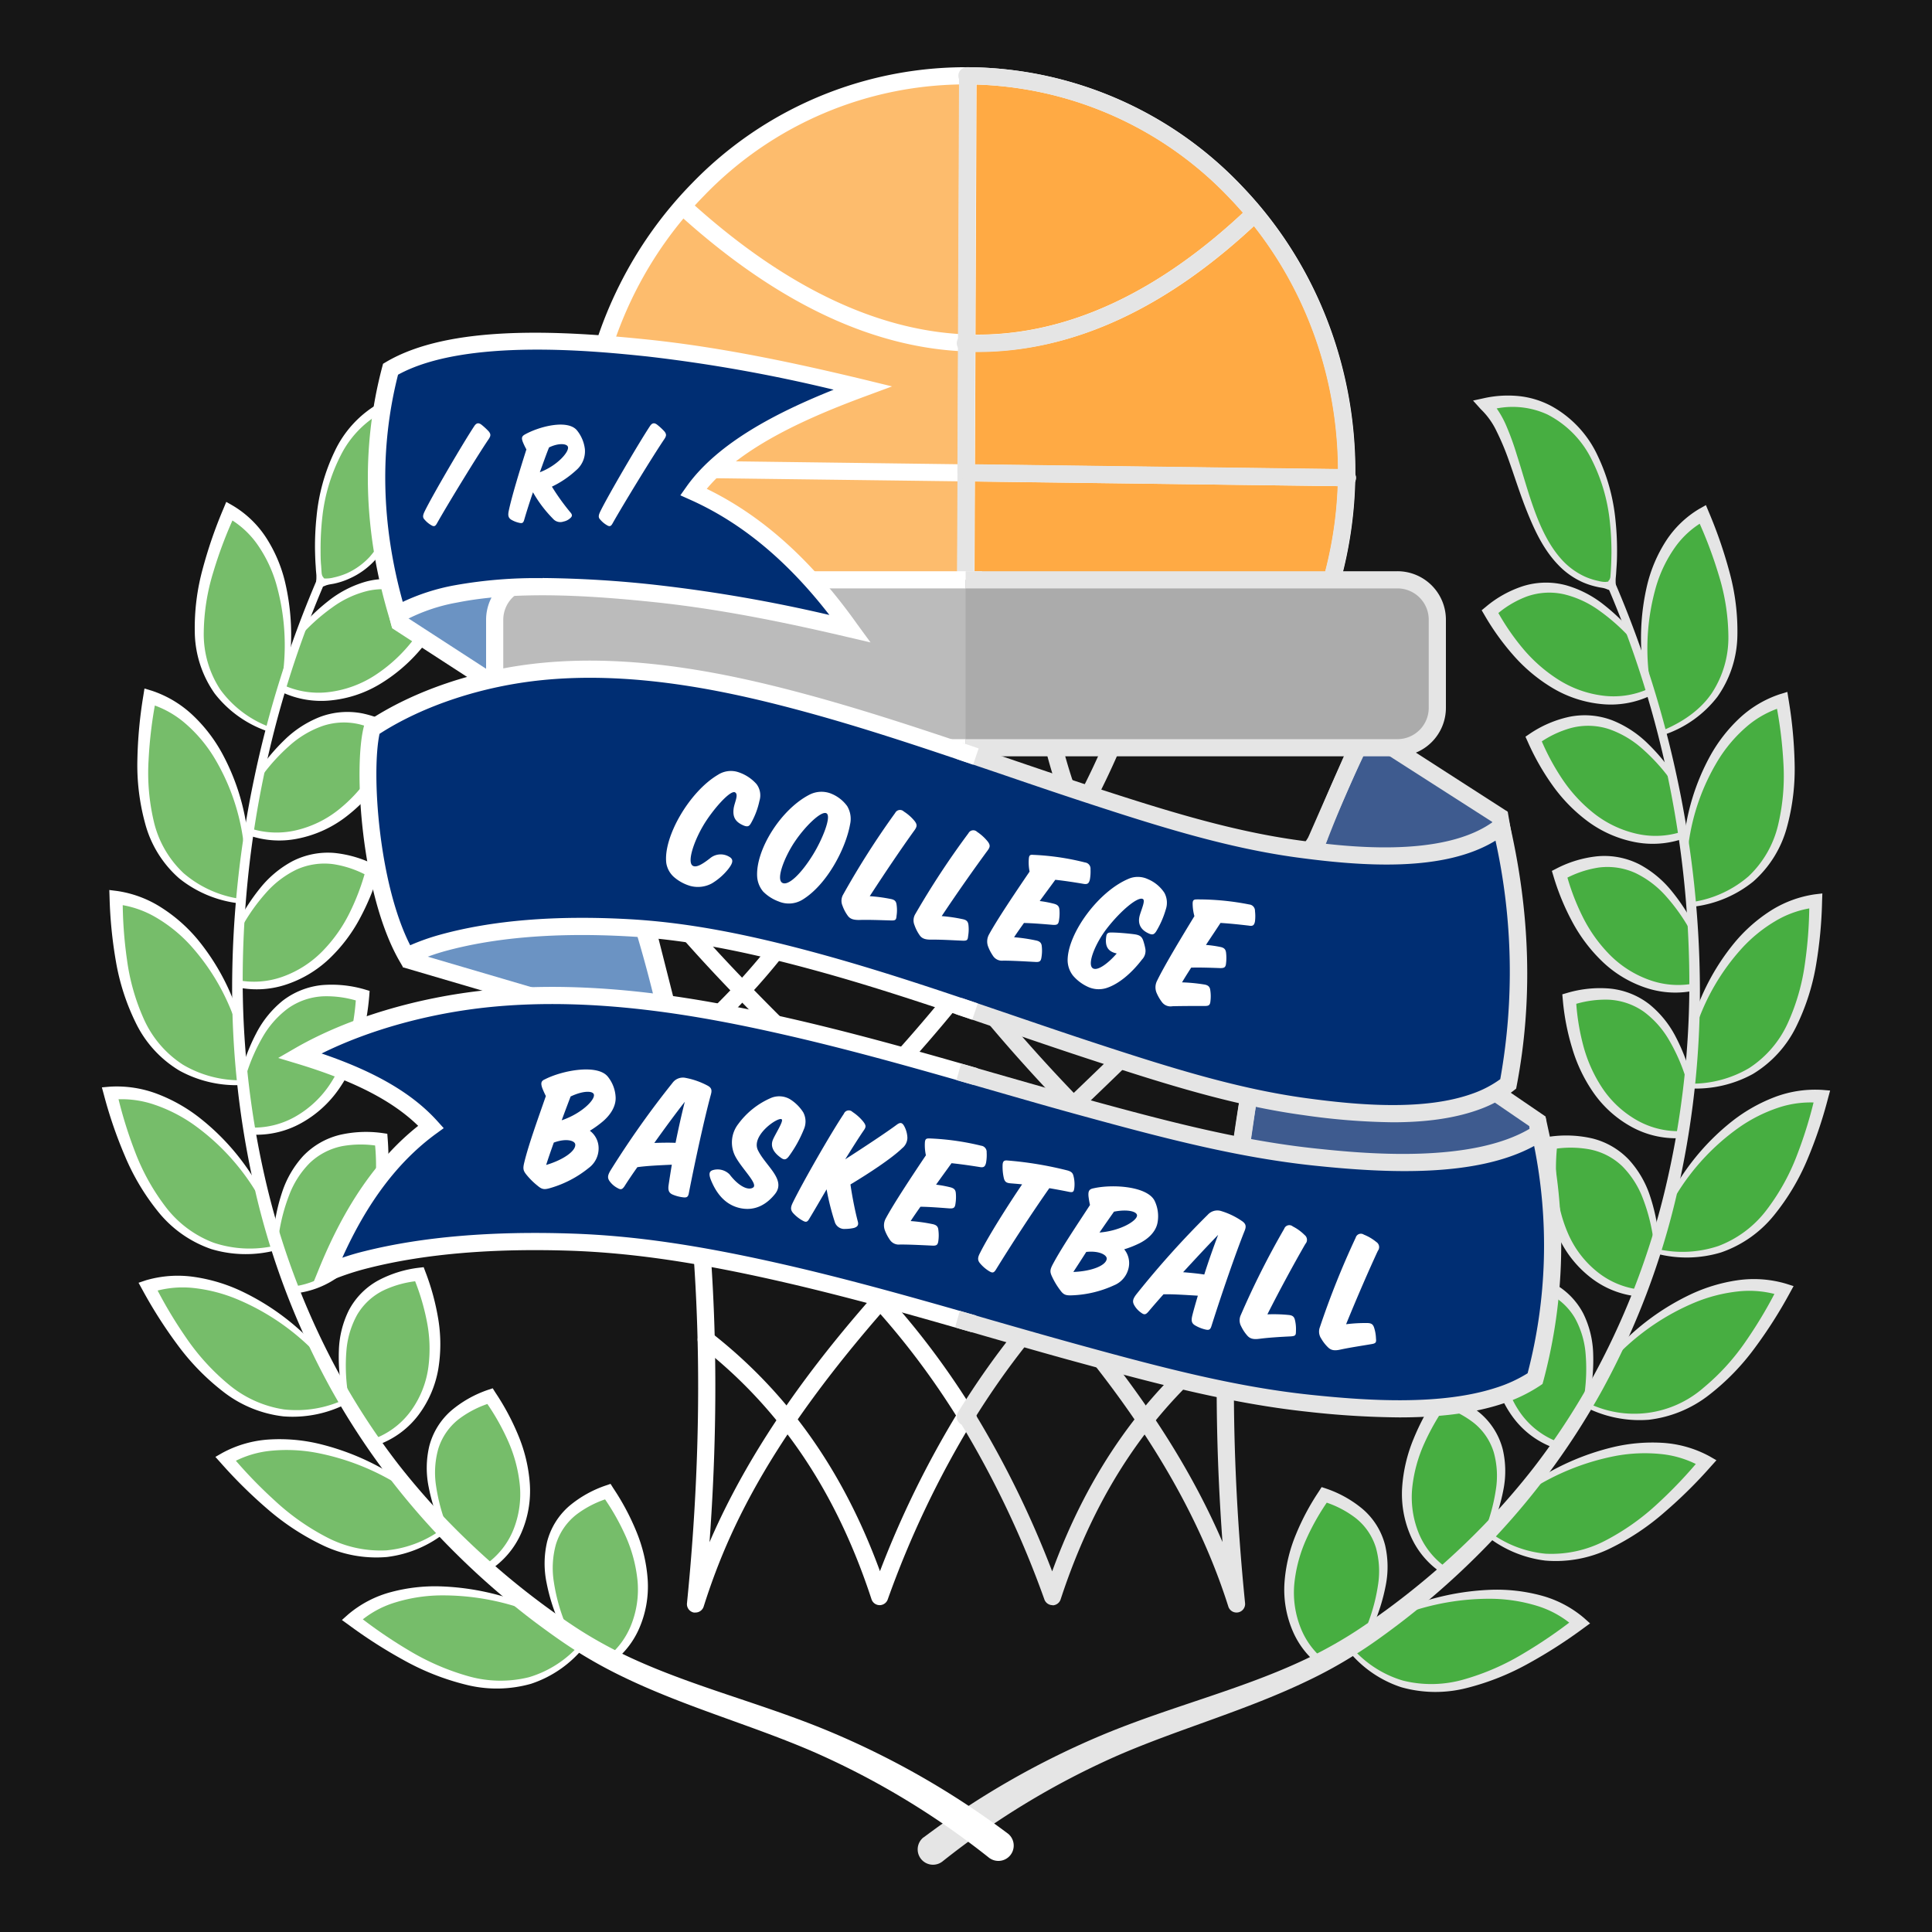<svg id="Layer_1" data-name="Layer 1" xmlns="http://www.w3.org/2000/svg" viewBox="0 0 450 450"><defs><style>.cls-1{fill:#161616;}.cls-2{fill:#47ae41;}.cls-3{fill:#e5e5e5;}.cls-4{fill:#76bd6a;}.cls-5{fill:#fff;}.cls-6{fill:#6b93c3;}.cls-7{fill:#3e5b8f;}.cls-8{fill:#fdbc6d;}.cls-9{fill:#fa4;}.cls-10{fill:#fdc988;}.cls-11{fill:#bbb;}.cls-12{fill:#ababab;}.cls-13{fill:#002e73;}</style></defs><title>illustration</title><rect class="cls-1" width="450" height="450"/><path class="cls-2" d="M375.52,136.45c3.33-29.79-11.28-47-29.56-42.21C355.85,103.92,354,135.55,375.52,136.45Z"/><path class="cls-3" d="M374.52,135.29c.29,0,.5-.44.57-.94l.06-.81.06-.95c.08-1.27.11-2.53.13-3.8a66,66,0,0,0-.41-7.58,41.34,41.34,0,0,0-4.3-14.37,23.32,23.32,0,0,0-10.21-10.3,19.41,19.41,0,0,0-14.08-.82l.69-2.58h0a22,22,0,0,1,3.88,6.19,63.71,63.71,0,0,1,2.37,6.56c1.41,4.38,2.58,8.77,4.13,13s3.49,8.36,6.48,11.6a16.69,16.69,0,0,0,5.28,3.82,15.51,15.51,0,0,0,3.11,1,6.83,6.83,0,0,0,1.63.24l.41-.05c.13,0,.33-.05.33-.12S374.64,135.26,374.52,135.29Zm2,2.32a6.57,6.57,0,0,1-1.83-.23,2.85,2.85,0,0,1-.53-.2l-.43-.14c-.57-.16-1.16-.2-1.74-.35a17.76,17.76,0,0,1-3.38-1.09,18,18,0,0,1-5.75-4.11c-3.28-3.43-5.31-7.72-7.05-12s-3.07-8.65-4.61-12.91a59.38,59.38,0,0,0-2.63-6.16,17.5,17.5,0,0,0-3.67-5.12h0l-1.8-2,2.48-.54a25.63,25.63,0,0,1,8.1-.51,20.47,20.47,0,0,1,7.72,2.36,25.28,25.28,0,0,1,10.7,11.48,44.73,44.73,0,0,1,4.17,15,66.74,66.74,0,0,1,.37,7.74c0,1.29-.06,2.58-.16,3.87l-.06,1-.1,1.11A14.75,14.75,0,0,0,376.51,137.61Z"/><path class="cls-2" d="M387.8,170.49c16.95-6.86,20.93-23,8.78-50.65-11,6-15.06,21.48-13.14,37.12"/><path class="cls-3" d="M387.59,170c4.4-1.88,8.5-4.66,11.14-8.58A23.54,23.54,0,0,0,402.57,148a49.56,49.56,0,0,0-2.25-14.09,100.58,100.58,0,0,0-5.14-13.49l2.14.73h0a20.83,20.83,0,0,0-7.23,6.41,31.11,31.11,0,0,0-4.34,9,52.3,52.3,0,0,0-1.72,20.3l-1.15.14a53.81,53.81,0,0,1,.84-21,33.41,33.41,0,0,1,4.24-9.88,23.71,23.71,0,0,1,7.89-7.63h0l1.49-.84.65,1.56a105.22,105.22,0,0,1,4.83,14,52,52,0,0,1,1.85,14.82A25.36,25.36,0,0,1,400,162.32,26.26,26.26,0,0,1,388,171Z"/><path class="cls-2" d="M380,147.94q-17-19-32.9-5.5c12.42,22.15,29,22.73,37.07,18.76"/><path class="cls-3" d="M379.5,148.38a45.23,45.23,0,0,0-7-6.16,23.29,23.29,0,0,0-8.2-3.8,15.67,15.67,0,0,0-8.69.52,23.13,23.13,0,0,0-7.55,4.67h0l.34-1.92a54.7,54.7,0,0,0,6.21,9.24,35.84,35.84,0,0,0,8.25,7.3A25.14,25.14,0,0,0,373.11,162a19.74,19.74,0,0,0,10.69-1.49l.72,1.47a21.5,21.5,0,0,1-11.63,2,27.37,27.37,0,0,1-11.22-3.7,38.27,38.27,0,0,1-9.07-7.53,58,58,0,0,1-6.85-9.52l-.64-1.09,1-.82h0a25.74,25.74,0,0,1,8.73-4.83,18,18,0,0,1,10-.15,25.28,25.28,0,0,1,8.71,4.51,47.2,47.2,0,0,1,6.93,6.69Z"/><path class="cls-2" d="M389.36,180.88q-14.82-20.56-32.11-8.74c9.91,23.26,26.32,25.48,34.81,22.34"/><path class="cls-3" d="M388.83,181.26a44.42,44.42,0,0,0-6.28-6.84,23,23,0,0,0-7.77-4.59,15.64,15.64,0,0,0-8.68-.31,23.61,23.61,0,0,0-8,3.88h0l.54-1.86a54.63,54.63,0,0,0,5.17,9.81,35,35,0,0,0,7.42,8.08,25,25,0,0,0,9.77,4.72,19.77,19.77,0,0,0,10.76-.44l.57,1.54a21.71,21.71,0,0,1-11.73.85,27.24,27.24,0,0,1-10.78-4.79,37.69,37.69,0,0,1-8.22-8.41,57,57,0,0,1-5.77-10.16l-.52-1.15,1.06-.72h0a26.37,26.37,0,0,1,9.15-3.91,18.11,18.11,0,0,1,10,.81,25,25,0,0,1,8.21,5.35,46.54,46.54,0,0,1,6.18,7.37Z"/><path class="cls-2" d="M394.52,210.61c18.14-3.06,25.84-17.92,20.55-47.47-12.1,3.53-20.52,17.75-22.35,33.4"/><path class="cls-3" d="M394.43,210.06a25.85,25.85,0,0,0,12.82-5.93A24,24,0,0,0,414.19,192a49.29,49.29,0,0,0,1.2-14.25,99.44,99.44,0,0,0-1.82-14.36l1.93,1.19h0a22.71,22.71,0,0,0-8.71,4.7,33.26,33.26,0,0,0-6.61,7.78,50.28,50.28,0,0,0-6.89,19.53l-1.15-.14A51.89,51.89,0,0,1,398.37,176a35.76,35.76,0,0,1,6.7-8.63,25.61,25.61,0,0,1,9.57-5.7h0l1.67-.51.27,1.71A103.37,103.37,0,0,1,418,177.69a51.35,51.35,0,0,1-1.76,14.88,25.8,25.8,0,0,1-7.89,12.77,27.19,27.19,0,0,1-13.7,5.82Z"/><path class="cls-2" d="M393.63,253c18.42.13,28.84-13.15,29.28-43.13-12.57,1.39-23.57,13.91-28.36,29"/><path class="cls-3" d="M393.63,252.41a26.34,26.34,0,0,0,13.74-3.61,24.61,24.61,0,0,0,9.12-10.67,49.67,49.67,0,0,0,3.93-13.82,98.76,98.76,0,0,0,1-14.5l1.7,1.54h0a23.23,23.23,0,0,0-9.49,3.12,34.16,34.16,0,0,0-8,6.5,51.17,51.17,0,0,0-10.52,18l-1.11-.35A53,53,0,0,1,404,219.57a36.56,36.56,0,0,1,8.21-7.31,26.19,26.19,0,0,1,10.49-3.95h0l1.76-.21-.06,1.75A101.91,101.91,0,0,1,423,224.73a52.16,52.16,0,0,1-4.6,14.33,26.43,26.43,0,0,1-10.17,11.12,27.67,27.67,0,0,1-14.57,3.34Z"/><path class="cls-2" d="M393.18,250.56q-7.32-23.92-27.63-17.85c1.76,25,16.61,32,25.7,31.57"/><path class="cls-3" d="M392.55,250.75a42.7,42.7,0,0,0-3.75-8.42,21.78,21.78,0,0,0-5.92-6.68,15.51,15.51,0,0,0-8.16-2.8,24.4,24.4,0,0,0-8.74,1.33h0l1.09-1.58a52.53,52.53,0,0,0,1.68,10.84,33.38,33.38,0,0,0,4.4,9.9,23.83,23.83,0,0,0,7.77,7.38,19.6,19.6,0,0,0,10.29,2.75l.09,1.63A21.47,21.47,0,0,1,380,262.46a26.12,26.12,0,0,1-8.72-7.77,35.85,35.85,0,0,1-5.07-10.49A54.78,54.78,0,0,1,364,232.82l-.11-1.22,1.2-.35h0a27,27,0,0,1,9.82-1,17.79,17.79,0,0,1,9.25,3.66,23.76,23.76,0,0,1,6.14,7.57,44.4,44.4,0,0,1,3.48,8.9Z"/><path class="cls-2" d="M385.89,291.47c17.95,3.92,31.15-6.9,38.43-36.07-12.6-1.24-26.19,8.72-34.31,22.44"/><path class="cls-3" d="M386,290.92a26.37,26.37,0,0,0,14.27-.71,25.31,25.31,0,0,0,11.3-8.52,50.62,50.62,0,0,0,7-12.67,100.42,100.42,0,0,0,4.26-14l1.34,1.89h0a23.66,23.66,0,0,0-10,1.1,35.55,35.55,0,0,0-9.27,4.71,52.89,52.89,0,0,0-14.37,15.41l-1-.59A54.75,54.75,0,0,1,403.64,261a38,38,0,0,1,9.65-5.44,26.57,26.57,0,0,1,11.18-1.7h0l1.8.15-.47,1.74A103.42,103.42,0,0,1,421,270a53.27,53.27,0,0,1-7.75,13,27.24,27.24,0,0,1-12.4,8.72,27.72,27.72,0,0,1-15,.28Z"/><path class="cls-2" d="M385.64,287.92q-3.36-24.72-24.42-21.67c-2.3,25,11.25,34.08,20.31,34.95"/><path class="cls-3" d="M385,288a42.4,42.4,0,0,0-2.35-8.88,21.29,21.29,0,0,0-4.79-7.48,15.17,15.17,0,0,0-7.61-3.93,24.61,24.61,0,0,0-8.81,0h0l1.31-1.37a51.79,51.79,0,0,0-.1,10.92,33,33,0,0,0,2.74,10.42,23.2,23.2,0,0,0,6.5,8.44,19.21,19.21,0,0,0,9.72,4.21l-.16,1.63a21.11,21.11,0,0,1-10.78-4.26,25.38,25.38,0,0,1-7.39-9A35.41,35.41,0,0,1,360,277.63a54.83,54.83,0,0,1-.27-11.52l.09-1.2,1.22-.17h0a27.11,27.11,0,0,1,9.82.42,17.58,17.58,0,0,1,8.58,5,23.24,23.24,0,0,1,4.88,8.4,43.71,43.71,0,0,1,2,9.31Z"/><path class="cls-2" d="M369.39,327.19c16.54,7.72,32,.07,46.1-26.75-12-3.95-27.59,2.79-38.8,14.38"/><path class="cls-3" d="M369.63,326.68a24.55,24.55,0,0,0,27.19-3.48,52.53,52.53,0,0,0,9.81-10.79,103.36,103.36,0,0,0,7.51-12.68l.87,2.16h0a23.81,23.81,0,0,0-10.1-1.1,36.69,36.69,0,0,0-10.16,2.59,54.8,54.8,0,0,0-17.64,11.85l-.84-.81a56.57,56.57,0,0,1,17.65-13,38.88,38.88,0,0,1,10.69-3.21A26.54,26.54,0,0,1,416,299h0l1.76.56-.88,1.6a107.43,107.43,0,0,1-8.14,12.78,54.92,54.92,0,0,1-10.61,10.93,28.13,28.13,0,0,1-14.1,5.82,27.69,27.69,0,0,1-14.84-3Z"/><path class="cls-2" d="M369.72,324.68q3.75-24.68-17.39-27.12c-9.29,23.49,1.19,35.7,9.67,38.85"/><path class="cls-3" d="M369.07,324.58a42.16,42.16,0,0,0,.26-9.11,20.6,20.6,0,0,0-2.49-8.45,14.53,14.53,0,0,0-6.23-5.75,24.19,24.19,0,0,0-8.46-2.19h0l1.6-1a53.18,53.18,0,0,0-3.16,10.39,32.68,32.68,0,0,0-.35,10.71,22.46,22.46,0,0,0,3.84,9.85,18.79,18.79,0,0,0,8.2,6.58l-.57,1.53a20.47,20.47,0,0,1-9.23-6.93,24.82,24.82,0,0,1-4.56-10.65,35.75,35.75,0,0,1,0-11.54,56,56,0,0,1,3-11.06l.41-1.1,1.19.14h0a27,27,0,0,1,9.32,2.91,16.9,16.9,0,0,1,6.92,7,22.57,22.57,0,0,1,2.32,9.37,42.94,42.94,0,0,1-.71,9.43Z"/><path class="cls-2" d="M346.25,357c14.34,11,31.19,6.75,51.15-16.46-10.76-6.35-27.56-3.05-41.18,5.93"/><path class="cls-3" d="M346.59,356.57A25.74,25.74,0,0,0,360,361.89a27.08,27.08,0,0,0,14-3.1,55,55,0,0,0,12-8.48,107,107,0,0,0,10.2-10.76l.38,2.31h0a23.42,23.42,0,0,0-9.68-3.18,37.28,37.28,0,0,0-10.53.42A56.64,56.64,0,0,0,356.54,347l-.64-1A58,58,0,0,1,376,337a39.75,39.75,0,0,1,11.17-.94,26.27,26.27,0,0,1,11,3.13h0l1.62.93-1.24,1.38a109.51,109.51,0,0,1-10.83,10.71A57,57,0,0,1,375,360.67a28.79,28.79,0,0,1-15.07,2.82,27.25,27.25,0,0,1-14-6Z"/><path class="cls-2" d="M346.72,356q9.24-23.32-10.85-30c-14.39,21-6.92,35.1.65,39.92"/><path class="cls-3" d="M346.11,355.78a42.56,42.56,0,0,0,2.3-8.78,20.4,20.4,0,0,0-.49-8.75,14,14,0,0,0-4.77-6.93,23.43,23.43,0,0,0-7.77-3.88h0l1.75-.59a54.73,54.73,0,0,0-5.41,9.41,33.56,33.56,0,0,0-2.79,10.34A22.23,22.23,0,0,0,330.41,357a18.16,18.16,0,0,0,6.55,8.18l-.87,1.38a19.85,19.85,0,0,1-7.5-8.77,24.41,24.41,0,0,1-2-11.4,35.85,35.85,0,0,1,2.64-11.21,56.49,56.49,0,0,1,5.38-10.1l.63-1,1.11.37h0a26.49,26.49,0,0,1,8.49,4.78,16.46,16.46,0,0,1,5.18,8.35,22.32,22.32,0,0,1,.11,9.62,43.37,43.37,0,0,1-2.81,9Z"/><path class="cls-2" d="M314.24,383.87c11.59,13.61,29,12.83,53.65-5.87-9.11-8.36-26.27-8.49-41.57-2.44"/><path class="cls-3" d="M314.66,383.5a25.11,25.11,0,0,0,12.11,7.94,27.37,27.37,0,0,0,14.42-.33,56.67,56.67,0,0,0,13.51-5.9A111,111,0,0,0,367,376.78l-.11,2.34h0a23,23,0,0,0-8.84-5.07,37.82,37.82,0,0,0-10.41-1.66,57.59,57.59,0,0,0-21.07,3.71l-.42-1.08a59.19,59.19,0,0,1,21.5-4.74,39.76,39.76,0,0,1,11.14,1.3,25.66,25.66,0,0,1,10.17,5.29h0l1.4,1.25-1.51,1.1A114,114,0,0,1,356,387.46a59.16,59.16,0,0,1-14.26,5.68,29.3,29.3,0,0,1-15.38-.16,26.5,26.5,0,0,1-12.51-8.75Z"/><path class="cls-2" d="M319.27,378.27q9.24-23.32-10.85-30c-14.39,21-6.92,35.11.65,39.93"/><path class="cls-3" d="M318.66,378a42.56,42.56,0,0,0,2.3-8.78,20.4,20.4,0,0,0-.49-8.75,14,14,0,0,0-4.77-6.93,23.43,23.43,0,0,0-7.77-3.88h0l1.75-.59a54.73,54.73,0,0,0-5.41,9.41,33.56,33.56,0,0,0-2.79,10.34A22.23,22.23,0,0,0,303,379.29a18.16,18.16,0,0,0,6.55,8.18l-.87,1.38a19.85,19.85,0,0,1-7.5-8.77,24.41,24.41,0,0,1-2-11.4,35.85,35.85,0,0,1,2.64-11.21,56.49,56.49,0,0,1,5.38-10.1l.63-1,1.11.37h0a26.49,26.49,0,0,1,8.49,4.78,16.46,16.46,0,0,1,5.18,8.35,22.32,22.32,0,0,1,.11,9.62,43.37,43.37,0,0,1-2.81,9Z"/><path class="cls-2" d="M394.05,216q-12.1-22.11-30.78-12.37c6.89,24.23,22.9,28.33,31.72,26.18"/><path class="cls-3" d="M393.47,216.33a44.11,44.11,0,0,0-5.39-7.54,22.51,22.51,0,0,0-7.15-5.44,15.74,15.74,0,0,0-8.58-1.28A24.28,24.28,0,0,0,364,205h0l.76-1.77a53.52,53.52,0,0,0,3.89,10.33,34.25,34.25,0,0,0,6.35,8.88,24.56,24.56,0,0,0,9.12,5.79,19.72,19.72,0,0,0,10.7.79l.38,1.59a21.59,21.59,0,0,1-11.71-.49,26.82,26.82,0,0,1-10.11-6,37,37,0,0,1-7.11-9.31,56.08,56.08,0,0,1-4.45-10.77l-.36-1.19,1.13-.58h0a26.61,26.61,0,0,1,9.51-2.83,18,18,0,0,1,9.8,1.91,24.48,24.48,0,0,1,7.52,6.27,45.25,45.25,0,0,1,5.22,8Z"/><path class="cls-3" d="M215.19,427.92a194.67,194.67,0,0,1,42.49-24.2c15.13-6.21,30.78-10.06,45.13-16.66a102.17,102.17,0,0,0,10.4-5.51c3.33-2,6.62-4.33,9.81-6.65a180,180,0,0,0,18.22-15.33,166,166,0,0,0,15.95-17.68A162.22,162.22,0,0,0,370.33,322a177,177,0,0,0,17.36-44.36,206.23,206.23,0,0,0,5.79-47.42,234.79,234.79,0,0,0-18.94-93.4,1,1,0,0,1,1.78-.76,243.77,243.77,0,0,1,14.51,46.09,237.42,237.42,0,0,1,5.11,48.08,209,209,0,0,1-5.42,48.1,179.94,179.94,0,0,1-17.25,45.3A170.12,170.12,0,0,1,344,362.41a182.76,182.76,0,0,1-18.38,16c-3.26,2.46-6.51,4.83-10,7a105,105,0,0,1-10.78,5.95c-14.77,7.14-30.44,11.37-44.9,17.7a185.85,185.85,0,0,0-40.41,24.5,3.57,3.57,0,1,1-4.43-5.6Z"/><path class="cls-4" d="M74.48,135.66c-3.33-29.8,11.28-47,29.56-42.22C94.15,103.12,96,134.75,74.48,135.66Z"/><path class="cls-5" d="M73.49,136.82a14.75,14.75,0,0,0,.2-2.87l-.1-1.11-.06-1c-.1-1.29-.13-2.58-.16-3.87a66.91,66.91,0,0,1,.37-7.75,44.79,44.79,0,0,1,4.17-15,25.26,25.26,0,0,1,10.7-11.47,20.66,20.66,0,0,1,7.72-2.37,25.93,25.93,0,0,1,8.1.51l2.48.55-1.8,2h0a17.37,17.37,0,0,0-3.67,5.12,58.47,58.47,0,0,0-2.63,6.16c-1.54,4.25-2.88,8.64-4.61,12.91s-3.77,8.54-7,12a17.79,17.79,0,0,1-5.75,4.1A17.11,17.11,0,0,1,78,135.9c-.58.14-1.17.18-1.74.35a2.16,2.16,0,0,0-.43.14,3.83,3.83,0,0,1-.53.2A6.57,6.57,0,0,1,73.49,136.82Zm2-2.32c-.12,0-.19,0-.13.12s.2.09.33.12a3,3,0,0,0,.41,0,6.82,6.82,0,0,0,1.63-.23,16.89,16.89,0,0,0,3.11-1,16.69,16.69,0,0,0,5.28-3.82,34.17,34.17,0,0,0,6.48-11.6c1.55-4.24,2.72-8.63,4.13-13a62.87,62.87,0,0,1,2.37-6.56,22.22,22.22,0,0,1,3.88-6.2h0l.69,2.57a19.51,19.51,0,0,0-14.08.82,23.4,23.4,0,0,0-10.21,10.31,41.34,41.34,0,0,0-4.3,14.37,66,66,0,0,0-.41,7.58c0,1.26,0,2.53.13,3.8l.06.95.06.8C75,134.06,75.19,134.51,75.48,134.5Z"/><path class="cls-4" d="M62.2,169.7c-17-6.86-20.93-23-8.78-50.66,11,6,15.06,21.48,13.14,37.13"/><path class="cls-5" d="M62,170.22a26.41,26.41,0,0,1-12-8.69,25.39,25.39,0,0,1-4.63-14.24,52,52,0,0,1,1.85-14.82,105.22,105.22,0,0,1,4.83-14l.65-1.57,1.49.85h0a23.61,23.61,0,0,1,7.89,7.63,33.3,33.3,0,0,1,4.24,9.88,53.81,53.81,0,0,1,.84,21L66,156.1a52.3,52.3,0,0,0-1.72-20.3,31.29,31.29,0,0,0-4.34-9,20.93,20.93,0,0,0-7.23-6.41h0l2.14-.72a100.07,100.07,0,0,0-5.14,13.49,49.56,49.56,0,0,0-2.25,14.09,23.49,23.49,0,0,0,3.84,13.35,25,25,0,0,0,11.14,8.59Z"/><path class="cls-4" d="M70,147.15q17-19,32.9-5.5c-12.42,22.15-29,22.73-37.07,18.76"/><path class="cls-5" d="M69.52,146.71A46.7,46.7,0,0,1,76.45,140a25.11,25.11,0,0,1,8.71-4.51,18,18,0,0,1,10,.15,25.89,25.89,0,0,1,8.73,4.82h0l1,.83-.64,1.09a58,58,0,0,1-6.85,9.52,38.27,38.27,0,0,1-9.07,7.53,27.37,27.37,0,0,1-11.22,3.7,21.51,21.51,0,0,1-11.63-2l.72-1.47a19.75,19.75,0,0,0,10.69,1.5,25.29,25.29,0,0,0,10.23-3.73,35.84,35.84,0,0,0,8.25-7.3,54.7,54.7,0,0,0,6.21-9.24l.34,1.92h0a23,23,0,0,0-7.55-4.67,15.67,15.67,0,0,0-8.69-.52,23.29,23.29,0,0,0-8.2,3.8,45.16,45.16,0,0,0-7,6.15Z"/><path class="cls-4" d="M60.64,180.08q14.82-20.55,32.11-8.74c-9.91,23.27-26.32,25.49-34.81,22.35"/><path class="cls-5" d="M60.1,179.7a46.1,46.1,0,0,1,6.18-7.37A24.82,24.82,0,0,1,74.49,167a18.2,18.2,0,0,1,10-.82,26.38,26.38,0,0,1,9.15,3.92h0l1.06.72-.52,1.14a56.76,56.76,0,0,1-5.77,10.17,37.69,37.69,0,0,1-8.22,8.41,27.08,27.08,0,0,1-10.78,4.78,21.52,21.52,0,0,1-11.73-.85l.57-1.53a20,20,0,0,0,10.76.44,25,25,0,0,0,9.77-4.72,35,35,0,0,0,7.42-8.08,54.72,54.72,0,0,0,5.17-9.82l.54,1.87h0a23.43,23.43,0,0,0-8-3.88,15.64,15.64,0,0,0-8.68.31,23,23,0,0,0-7.77,4.59,44.42,44.42,0,0,0-6.28,6.84Z"/><path class="cls-4" d="M55.48,209.82c-18.14-3.06-25.84-17.92-20.55-47.48,12.1,3.54,20.52,17.75,22.35,33.41"/><path class="cls-5" d="M55.39,210.37a27.19,27.19,0,0,1-13.7-5.82,25.8,25.8,0,0,1-7.89-12.77A51.39,51.39,0,0,1,32,176.9a103.51,103.51,0,0,1,1.38-14.83l.27-1.7,1.67.5h0a25.64,25.64,0,0,1,9.57,5.71,35.71,35.71,0,0,1,6.7,8.62,51.94,51.94,0,0,1,6.23,20.48l-1.15.13a50.34,50.34,0,0,0-6.89-19.53,33.41,33.41,0,0,0-6.61-7.77,22.71,22.71,0,0,0-8.71-4.7h0l1.93-1.2A99.62,99.62,0,0,0,34.61,177a49.33,49.33,0,0,0,1.2,14.26,24,24,0,0,0,6.94,12.11,25.85,25.85,0,0,0,12.82,5.93Z"/><path class="cls-4" d="M56.37,252.17C38,252.3,27.53,239,27.09,209c12.57,1.38,23.57,13.91,28.36,29"/><path class="cls-5" d="M56.38,252.73a27.58,27.58,0,0,1-14.57-3.35,26.35,26.35,0,0,1-10.17-11.11A52.26,52.26,0,0,1,27,223.94a102.19,102.19,0,0,1-1.48-14.88l-.06-1.76,1.76.22h0a26,26,0,0,1,10.49,3.95A36.56,36.56,0,0,1,46,218.78a52.81,52.81,0,0,1,10,19.07l-1.11.35a51.3,51.3,0,0,0-10.52-18,34.37,34.37,0,0,0-8-6.49,23.23,23.23,0,0,0-9.49-3.12h0l1.7-1.55a98.89,98.89,0,0,0,1,14.51,49.67,49.67,0,0,0,3.93,13.82A24.58,24.58,0,0,0,42.63,248a26.15,26.15,0,0,0,13.74,3.61Z"/><path class="cls-4" d="M56.82,249.77q7.32-23.93,27.63-17.85c-1.76,25-16.61,32-25.7,31.57"/><path class="cls-5" d="M56.2,249.58a43.94,43.94,0,0,1,3.48-8.9,23.8,23.8,0,0,1,6.14-7.58,18,18,0,0,1,9.25-3.66,27.45,27.45,0,0,1,9.82,1h0l1.2.36L86,232a54.9,54.9,0,0,1-2.14,11.38,35.67,35.67,0,0,1-5.07,10.48,26,26,0,0,1-8.72,7.78,21.47,21.47,0,0,1-11.35,2.64l.09-1.64a19.59,19.59,0,0,0,10.29-2.74,23.83,23.83,0,0,0,7.77-7.38,33.38,33.38,0,0,0,4.4-9.9,52.63,52.63,0,0,0,1.68-10.84L84,233.38h0a24.38,24.38,0,0,0-8.74-1.32,15.42,15.42,0,0,0-8.16,2.8,21.78,21.78,0,0,0-5.92,6.68A42.45,42.45,0,0,0,57.45,250Z"/><path class="cls-4" d="M64.11,290.67c-18,3.93-31.15-6.89-38.43-36.07,12.6-1.23,26.19,8.72,34.31,22.45"/><path class="cls-5" d="M64.23,291.22a27.92,27.92,0,0,1-15-.28,27.24,27.24,0,0,1-12.4-8.72,53.46,53.46,0,0,1-7.75-13A103.1,103.1,0,0,1,24.2,255l-.47-1.73,1.8-.16h0a26.57,26.57,0,0,1,11.18,1.71,37.69,37.69,0,0,1,9.65,5.44,54.51,54.51,0,0,1,14.13,16.53l-1,.59a53.05,53.05,0,0,0-14.37-15.42,35.83,35.83,0,0,0-9.27-4.7,23.51,23.51,0,0,0-10-1.1h0l1.34-1.9a100.55,100.55,0,0,0,4.26,14,50.8,50.8,0,0,0,7,12.67,25.31,25.31,0,0,0,11.3,8.52,26.56,26.56,0,0,0,14.27.71Z"/><path class="cls-4" d="M64.36,287.13q3.36-24.72,24.42-21.67c2.3,25-11.25,34.08-20.31,34.94"/><path class="cls-5" d="M63.71,287a43.58,43.58,0,0,1,2-9.31,23.28,23.28,0,0,1,4.88-8.41,17.64,17.64,0,0,1,8.58-4.95,27.34,27.34,0,0,1,9.82-.43h0l1.22.18.09,1.2A54.83,54.83,0,0,1,90,276.84,35.49,35.49,0,0,1,86.72,288a25.34,25.34,0,0,1-7.39,9,21.12,21.12,0,0,1-10.78,4.27l-.16-1.63a19.3,19.3,0,0,0,9.72-4.21,23.29,23.29,0,0,0,6.5-8.44,33.09,33.09,0,0,0,2.74-10.43,51.69,51.69,0,0,0-.1-10.91L88.56,267h0a24.62,24.62,0,0,0-8.81-.05,15.26,15.26,0,0,0-7.61,3.94,21.29,21.29,0,0,0-4.79,7.48A42.24,42.24,0,0,0,65,287.22Z"/><path class="cls-4" d="M80.61,326.39c-16.54,7.73-32,.07-46.1-26.74,12-3.95,27.59,2.78,38.8,14.38"/><path class="cls-5" d="M80.84,326.9a27.59,27.59,0,0,1-14.84,3,28,28,0,0,1-14.1-5.82,54.87,54.87,0,0,1-10.61-10.92,107.43,107.43,0,0,1-8.14-12.78l-.88-1.6L34,298.2h0a26.39,26.39,0,0,1,11.36-.76,38.88,38.88,0,0,1,10.69,3.21,56.41,56.41,0,0,1,17.65,13l-.84.8a54.77,54.77,0,0,0-17.64-11.84A36.69,36.69,0,0,0,45.09,300,23.65,23.65,0,0,0,35,301.1h0l.87-2.16a103.36,103.36,0,0,0,7.51,12.68,52.53,52.53,0,0,0,9.81,10.79,26.25,26.25,0,0,0,13,5.88,26.3,26.3,0,0,0,14.19-2.4Z"/><path class="cls-4" d="M80.28,323.88q-3.75-24.66,17.39-27.11c9.29,23.49-1.19,35.69-9.67,38.85"/><path class="cls-5" d="M79.64,324a43,43,0,0,1-.71-9.43,22.53,22.53,0,0,1,2.32-9.37,16.9,16.9,0,0,1,6.92-7,27,27,0,0,1,9.32-2.91h0l1.19-.14.41,1.09a55.86,55.86,0,0,1,3,11.07,35.75,35.75,0,0,1,0,11.54,24.87,24.87,0,0,1-4.56,10.65,20.54,20.54,0,0,1-9.23,6.93l-.57-1.54a18.65,18.65,0,0,0,8.2-6.58,22.42,22.42,0,0,0,3.84-9.84,32.68,32.68,0,0,0-.35-10.71,53.18,53.18,0,0,0-3.16-10.39l1.6.95h0a24.2,24.2,0,0,0-8.46,2.2,14.53,14.53,0,0,0-6.23,5.75,20.6,20.6,0,0,0-2.49,8.44,42.14,42.14,0,0,0,.26,9.11Z"/><path class="cls-4" d="M103.75,356.22c-14.34,11-31.19,6.75-51.15-16.47,10.76-6.34,27.56-3,41.18,5.93"/><path class="cls-5" d="M104.09,356.66a27.09,27.09,0,0,1-14,6,28.89,28.89,0,0,1-15.07-2.81,57.37,57.37,0,0,1-12.78-8.42,110.62,110.62,0,0,1-10.83-10.71l-1.24-1.38,1.62-.93h0a26.27,26.27,0,0,1,11-3.13,39.75,39.75,0,0,1,11.17.93,58.21,58.21,0,0,1,20.1,9l-.64,1a56.45,56.45,0,0,0-19.87-7.86,37.66,37.66,0,0,0-10.53-.43,23.43,23.43,0,0,0-9.68,3.19h0l.38-2.31A107,107,0,0,0,64,349.52,54.58,54.58,0,0,0,76,358a27,27,0,0,0,14,3.11,25.75,25.75,0,0,0,13.43-5.33Z"/><path class="cls-4" d="M103.28,355.23q-9.24-23.33,10.85-30c14.39,21.05,6.92,35.11-.65,39.92"/><path class="cls-5" d="M102.68,355.47a43.27,43.27,0,0,1-2.81-9,22.27,22.27,0,0,1,.11-9.61,16.46,16.46,0,0,1,5.18-8.35,26.49,26.49,0,0,1,8.49-4.78h0l1.11-.37.63,1a56.75,56.75,0,0,1,5.38,10.09,35.91,35.91,0,0,1,2.64,11.22,24.41,24.41,0,0,1-2,11.4,19.77,19.77,0,0,1-7.5,8.76l-.87-1.38a18.13,18.13,0,0,0,6.55-8.17,22.25,22.25,0,0,0,1.48-10.44,33.49,33.49,0,0,0-2.79-10.34,54.36,54.36,0,0,0-5.41-9.41l1.75.58h0a23.82,23.82,0,0,0-7.77,3.88,14.06,14.06,0,0,0-4.77,6.93,20.45,20.45,0,0,0-.49,8.76,42.73,42.73,0,0,0,2.3,8.78Z"/><path class="cls-4" d="M135.76,383.07c-11.59,13.62-29,12.84-53.65-5.87,9.11-8.35,26.27-8.48,41.57-2.43"/><path class="cls-5" d="M136.19,383.44a26.57,26.57,0,0,1-12.51,8.75,29.29,29.29,0,0,1-15.38.15A58.35,58.35,0,0,1,94,386.66a112.64,112.64,0,0,1-12.85-8.24l-1.51-1.09,1.4-1.25h0a25.53,25.53,0,0,1,10.17-5.29,39.76,39.76,0,0,1,11.14-1.3,59,59,0,0,1,21.5,4.74l-.42,1.08a57.39,57.39,0,0,0-21.07-3.71A37.45,37.45,0,0,0,92,373.26a22.83,22.83,0,0,0-8.84,5.07h0L83,376a111,111,0,0,0,12.26,8.43,56.67,56.67,0,0,0,13.51,5.9,27.48,27.48,0,0,0,14.42.33,25.18,25.18,0,0,0,12.11-7.94Z"/><path class="cls-4" d="M130.73,377.48q-9.24-23.33,10.85-30c14.39,21.05,6.92,35.11-.65,39.92"/><path class="cls-5" d="M130.13,377.72a43.27,43.27,0,0,1-2.81-9,22.27,22.27,0,0,1,.11-9.61,16.46,16.46,0,0,1,5.18-8.35A26.49,26.49,0,0,1,141.1,346h0l1.11-.38.63,1a56.75,56.75,0,0,1,5.38,10.09,35.91,35.91,0,0,1,2.64,11.22,24.41,24.41,0,0,1-2,11.4,19.77,19.77,0,0,1-7.5,8.76l-.87-1.38A18.13,18.13,0,0,0,147,378.5a22.25,22.25,0,0,0,1.48-10.44,33.49,33.49,0,0,0-2.79-10.34,54.82,54.82,0,0,0-5.41-9.42l1.75.59h0a23.82,23.82,0,0,0-7.77,3.88,14.06,14.06,0,0,0-4.77,6.93,20.6,20.6,0,0,0-.49,8.76,42.73,42.73,0,0,0,2.3,8.78Z"/><path class="cls-4" d="M56,215.22q12.1-22.09,30.78-12.36C79.84,227.09,63.83,231.18,55,229"/><path class="cls-5" d="M55.38,214.91a45.69,45.69,0,0,1,5.22-8.06,24.45,24.45,0,0,1,7.52-6.26,18.12,18.12,0,0,1,9.8-1.92,27,27,0,0,1,9.51,2.83h0l1.13.59-.36,1.19a56.08,56.08,0,0,1-4.45,10.77,37,37,0,0,1-7.11,9.31,26.82,26.82,0,0,1-10.11,6,21.59,21.59,0,0,1-11.71.49l.38-1.59a19.81,19.81,0,0,0,10.7-.79A24.56,24.56,0,0,0,75,221.66a34.6,34.6,0,0,0,6.35-8.88,53.62,53.62,0,0,0,3.89-10.34l.76,1.78h0a24.07,24.07,0,0,0-8.37-2.94,15.74,15.74,0,0,0-8.58,1.27A22.54,22.54,0,0,0,61.92,208a43.72,43.72,0,0,0-5.39,7.54Z"/><path class="cls-5" d="M230.46,432.78a185.81,185.81,0,0,0-40.41-24.49c-14.46-6.34-30.13-10.56-44.9-17.7a108.92,108.92,0,0,1-10.78-5.95c-3.5-2.21-6.75-4.58-10-7a182.86,182.86,0,0,1-18.38-16,170.06,170.06,0,0,1-29.25-38.75,180,180,0,0,1-17.25-45.31,208.89,208.89,0,0,1-5.42-48.1,237.32,237.32,0,0,1,5.11-48.07,244.1,244.1,0,0,1,14.51-46.1,1,1,0,1,1,1.78.77,234.78,234.78,0,0,0-18.94,93.39,206.25,206.25,0,0,0,5.79,47.43,177.14,177.14,0,0,0,17.36,44.36A162.22,162.22,0,0,0,92.81,341.1a165.87,165.87,0,0,0,16,17.67A178.69,178.69,0,0,0,127,374.1c3.19,2.33,6.48,4.64,9.81,6.66a104.2,104.2,0,0,0,10.4,5.51c14.35,6.59,30,10.44,45.13,16.66a194.26,194.26,0,0,1,42.49,24.2,3.57,3.57,0,0,1-4.27,5.71Z"/><path class="cls-6" d="M93.06,145.07l26.86,17.43,3.92-30.82-30.06,5.68C92.22,139.86,92.1,141.55,93.06,145.07Z"/><path class="cls-5" d="M121.5,165.91,91.34,146.34l-.21-.74c-1.12-4.09-.89-6.35,1-9.3l.47-.75,33.62-6.35ZM94.8,143.82l23.54,15.27,3.17-24.93-26.46,5C94.36,140.47,94.25,141.57,94.8,143.82Z"/><polygon class="cls-7" points="349.37 190.22 317.89 170.02 303.02 203.86 351.95 205.48 349.37 190.22"/><path class="cls-3" d="M354.33,207.56,300,205.76l17-38.69,34.18,22ZM306.05,202l43.52,1.44-2-12L318.78,173Z"/><path class="cls-6" d="M95.55,223.71l61.66,18.13L149.38,211,95.7,216.69C94.14,219.19,94.58,220.19,95.55,223.71Z"/><path class="cls-5" d="M160,244.75,93.91,225.32l-.48-1.76c-.87-3.13-1.34-4.85.57-7.93l.52-.82,56.37-6ZM97.18,222.11l57.23,16.82-6.55-25.74-50.93,5.38C96.5,219.5,96.63,220.12,97.18,222.11Z"/><path class="cls-7" d="M358.08,261.2l-38.05-26-28.12,12.76-3.38,23.27C328.85,290.32,362.86,300.13,358.08,261.2Z"/><path class="cls-3" d="M340.11,290c-14.29,0-34-8.21-52.43-16.95l-1.34-.63,3.75-25.82,30.14-13.68L360,260.06l.11.9c1.55,12.64-.72,21-6.95,25.46C349.69,288.9,345.25,290,340.11,290ZM290.72,270c22.35,10.52,48.92,21.18,60.06,13.15,4.73-3.42,6.56-10.43,5.42-20.85l-36.37-24.87-26.1,11.84Z"/><path class="cls-8" d="M225.3,17.65a87,87,0,0,0-62.81,26.57C134.82,72.54,128.91,115,144.87,149.43H305c15.79-34,10.19-76.09-16.92-104.48a87.08,87.08,0,0,0-62.76-27.3"/><path class="cls-9" d="M224.92,149.43H305c15.79-34,10.19-76.09-16.92-104.48a87,87,0,0,0-62.76-27.3"/><path class="cls-10" d="M268.81,147.52a2,2,0,0,1-.9-.21c-22.83-11.22-46.66-11.21-70.81,0a2,2,0,1,1-1.72-3.69c25.32-11.78,50.33-11.77,74.33,0a2,2,0,0,1-.9,3.87Z"/><path class="cls-5" d="M313.86,113.26h0L136.27,111a2,2,0,0,1,0-4h0l177.57,2.31a2,2,0,0,1,0,4Z"/><path class="cls-5" d="M224.92,151.43h0a2,2,0,0,1-2-2l.55-131.77a2,2,0,0,1,2-2h0a2,2,0,0,1,2,2l-.55,131.78A2,2,0,0,1,224.92,151.43Z"/><path class="cls-5" d="M261,151.43a2,2,0,0,1-.91-.22c-22.54-11.62-46.06-11.61-69.91,0a2,2,0,0,1-1.75-3.59c25-12.21,49.77-12.2,73.49,0a2,2,0,0,1-.92,3.78Z"/><path class="cls-5" d="M227.77,81.91c-22.72,0-45.85-10.52-69.22-31.58a2,2,0,1,1,2.68-3c22.18,20,44.2,30.28,65.46,30.6,21.54.33,43.09-9.58,64-29.47a2,2,0,1,1,2.76,2.9C272.05,71.74,250.1,81.91,227.77,81.91Z"/><path class="cls-5" d="M305,151.43H144.87a2,2,0,0,1-1.82-1.16c-16.75-36.09-9.51-79.27,18-107.45a88.67,88.67,0,0,1,128.45.75c26.89,28.16,33.83,71,17.28,106.7A2,2,0,0,1,305,151.43Zm-158.83-4H303.69c15.18-33.95,8.4-74.42-17.07-101.1a84.74,84.74,0,0,0-61.33-26.67h0a84.6,84.6,0,0,0-61.37,26C137.84,72.31,130.78,113.07,146.15,147.43Z"/><path class="cls-3" d="M313.79,113.26h0L225,112.11a2,2,0,0,1,0-4h0l88.79,1.15a2,2,0,0,1,0,4Z"/><path class="cls-3" d="M224.85,151.43h0a2,2,0,0,1-2-2l.17-39.73a2,2,0,0,1,2-2h0a2,2,0,0,1,2,2l-.17,39.74A2,2,0,0,1,224.85,151.43Z"/><path class="cls-3" d="M225,111.7h0a2,2,0,0,1-2-2l.38-92a2,2,0,0,1,2-2h0a2,2,0,0,1,2,2l-.38,92A2,2,0,0,1,225,111.7Z"/><path class="cls-3" d="M260.9,151.43a2,2,0,0,1-.91-.22,74.8,74.8,0,0,0-34.46-8.76h-.68a2,2,0,0,1,0-4,79,79,0,0,1,37,9.2,2,2,0,0,1-.92,3.78Z"/><path class="cls-3" d="M227.64,82c-.95,0-1.91,0-2.87-.06a2,2,0,0,1,.16-4c22.13.86,44.24-9,65.69-29.43a2,2,0,1,1,2.76,2.9C272,71.69,249.93,82,227.64,82Z"/><path class="cls-3" d="M304.91,151.43H224.85a2,2,0,1,1,0-4h78.77C318.81,113.48,312,73,286.55,46.33a84.79,84.79,0,0,0-61.33-26.68,2,2,0,0,1,0-4h0a88.75,88.75,0,0,1,64.2,27.92c26.89,28.16,33.83,71,17.28,106.7A2,2,0,0,1,304.91,151.43Z"/><path class="cls-5" d="M162,375.59a2.85,2.85,0,0,1-.41,0,2,2,0,0,1-1.58-2.16c7.87-78.61-2.12-146.43-29.68-201.58a2,2,0,1,1,3.57-1.79c26.19,52.38,36.72,116,31.36,189.15,13.42-31.12,36.71-57.11,58.36-78.84a2,2,0,1,1,2.83,2.82c-43.55,43.71-56.06,70.55-62.55,91A2,2,0,0,1,162,375.59Z"/><path class="cls-5" d="M163.39,292.27a2,2,0,0,1-1.59-.78,2,2,0,0,1,.37-2.8c21.05-16.19,43.36-38.42,61.21-61a2,2,0,0,1,3.14,2.48c-18,22.83-40.61,45.31-61.92,61.69A2,2,0,0,1,163.39,292.27Z"/><path class="cls-5" d="M158.09,246.77a2,2,0,0,1-1.3-3.52c24.54-21,39.63-44.24,46.13-71.08a2,2,0,1,1,3.89.94c-6.71,27.69-22.22,51.63-47.42,73.18A2,2,0,0,1,158.09,246.77Z"/><path class="cls-5" d="M204.86,373.87h0a2,2,0,0,1-1.87-1.38c-8.24-25.15-21.24-44.41-39.73-58.87a2,2,0,0,1,2.47-3.15c17.81,13.93,30.68,32.12,39.23,55.49a225.93,225.93,0,0,1,18.16-37,2,2,0,0,1,3.4,2.1,225,225,0,0,0-19.75,41.48A2,2,0,0,1,204.86,373.87Z"/><path class="cls-5" d="M225.23,231.15a2,2,0,0,1-1.57-.76c-15.54-19.64-27.3-38.81-34.93-57a2,2,0,1,1,3.68-1.55c7.5,17.84,19.07,36.7,34.39,56a2,2,0,0,1-.33,2.81A2,2,0,0,1,225.23,231.15Z"/><path class="cls-5" d="M225.47,332.44a2,2,0,0,1-1.71-1c-16-26.09-37.09-46.59-62.75-60.92a2,2,0,0,1,2-3.49c26.26,14.67,47.87,35.64,64.21,62.32a2,2,0,0,1-1.7,3.05Z"/><path class="cls-5" d="M225.78,284.49a2,2,0,0,1-1.42-.59c-7.92-8-16.16-15.89-24.13-23.54-22.37-21.47-43.5-41.75-59-64.26a2,2,0,0,1,3.29-2.27c15.29,22.17,36.28,42.32,58.5,63.64,8,7.67,16.25,15.6,24.2,23.61a2,2,0,0,1,0,2.83A2,2,0,0,1,225.78,284.49Z"/><path class="cls-3" d="M225,283.74a2,2,0,0,1-1.41-.58,2,2,0,0,1,0-2.83c7.71-7.74,15.7-15.41,23.44-22.83,22.25-21.33,43.27-41.49,58.57-63.67a2,2,0,0,1,3.29,2.27c-15.53,22.52-36.69,42.81-59.09,64.29-7.72,7.4-15.7,15.06-23.38,22.76A2,2,0,0,1,225,283.74Z"/><path class="cls-3" d="M225,230.93a2,2,0,0,1-1.24-.43,2,2,0,0,1-.33-2.81c15.23-19.28,26.74-38.06,34.21-55.83a2,2,0,1,1,3.68,1.55c-7.6,18.1-19.3,37.2-34.75,56.76A2,2,0,0,1,225,230.93Z"/><path class="cls-3" d="M224.79,332a2,2,0,0,1-1-.3,2,2,0,0,1-.65-2.75c16.31-26.48,37.82-47.31,64-61.9a2,2,0,1,1,1.95,3.49c-25.52,14.26-46.55,34.62-62.5,60.51A2,2,0,0,1,224.79,332Z"/><path class="cls-3" d="M286.61,292.27a2,2,0,0,1-1.21-.41c-21.23-16.32-43.73-38.72-61.74-61.47a2,2,0,1,1,3.14-2.48c17.81,22.5,40.05,44.65,61,60.78a2,2,0,0,1,.37,2.8A2,2,0,0,1,286.61,292.27Z"/><path class="cls-3" d="M291.91,246.77a2,2,0,0,1-1.3-.48c-25.2-21.55-40.71-45.49-47.42-73.18a2,2,0,1,1,3.89-.94c6.5,26.84,21.59,50.09,46.13,71.08a2,2,0,0,1-1.3,3.52Z"/><path class="cls-3" d="M245.14,373.87a2,2,0,0,1-1.88-1.32,225.52,225.52,0,0,0-19.5-41.07,2,2,0,1,1,3.41-2.09A226.32,226.32,0,0,1,245.07,366c8.55-23.37,21.42-41.56,39.23-55.49a2,2,0,0,1,2.47,3.15c-18.5,14.46-31.49,33.72-39.73,58.87a2,2,0,0,1-1.87,1.38Z"/><path class="cls-3" d="M288,375.59a2,2,0,0,1-1.9-1.4c-11.51-36.33-37.67-66-61.75-90.29a2,2,0,1,1,2.84-2.82c21.31,21.48,44.24,47.19,57.55,78.08C279.39,286,289.92,222.4,316.11,170a2,2,0,1,1,3.57,1.79C292.12,227,282.13,294.78,290,373.39a2,2,0,0,1-1.58,2.16A3,3,0,0,1,288,375.59Z"/><path class="cls-11" d="M226.73,174.16H124.59a9.34,9.34,0,0,1-9.37-9.27V144.31a9.34,9.34,0,0,1,9.37-9.26H226.73"/><path class="cls-5" d="M228.73,176.16H124.59a11.34,11.34,0,0,1-11.37-11.27V144.31a11.33,11.33,0,0,1,11.37-11.26H228.73v4H124.59a7.32,7.32,0,0,0-7.37,7.26v20.58a7.32,7.32,0,0,0,7.37,7.27H228.73Z"/><path class="cls-12" d="M224.92,135.05H325.47a9.31,9.31,0,0,1,9.31,9.26v20.58a9.32,9.32,0,0,1-9.31,9.27H224.92"/><path class="cls-3" d="M325.47,176.16H224.92v-4H325.47a7.29,7.29,0,0,0,7.31-7.27V144.31a7.29,7.29,0,0,0-7.31-7.26H224.92v-4H325.47a11.29,11.29,0,0,1,11.31,11.26v20.58A11.3,11.3,0,0,1,325.47,176.16Z"/><path class="cls-13" d="M106.15,138.37a43.26,43.26,0,0,0-13.57,4.82C86.84,124,86,105,91,86c14.94-8.83,42.59-6.74,60-4.92,16.85,1.75,33.45,5.31,49.93,9.27-17.11,6.35-32,13.68-39.42,24.22,14.3,6.37,26.24,17.47,36.53,31.87-15-3.52-30.13-6.61-45.45-8.21C139.62,136.91,121,135.41,106.15,138.37Z"/><path class="cls-5" d="M202.76,149.63l-5.18-1.21c-12.32-2.89-28.59-6.44-45.19-8.17-13.9-1.45-31.67-2.75-45.84.08a41.71,41.71,0,0,0-13,4.58l-2.2,1.3-.73-2.45c-6-20-6.53-39.58-1.61-58.24l.21-.79.71-.42c14.75-8.72,40.48-7.36,61.24-5.19C169,81,186.54,84.87,201.39,88.44L207.78,90l-6.16,2.28c-13,4.81-28.66,11.56-37,21.58,13,6.33,24.46,16.65,35,31.47Zm-76.4-15a259.37,259.37,0,0,1,26.44,1.61,348.91,348.91,0,0,1,40.38,7c-9.87-12.73-20.54-21.55-32.48-26.87l-2.23-1,1.41-2c7.31-10.33,21.36-17.43,34.29-22.6a357.55,357.55,0,0,0-43.38-7.74c-11.66-1.22-42.34-4.42-58.08,4.25-4.31,17-3.94,34.74,1.1,52.91a48.91,48.91,0,0,1,12-3.85h0A107,107,0,0,1,126.36,134.66Z"/><path class="cls-13" d="M358.72,263.74c-13.39,9.07-37.36,7.34-52.44,5.76-18-1.91-35.65-6.59-53.1-11.37-9.33-2.56-18.63-5.26-27.94-7.92-14.1-4-28.22-8-42.47-11.2-22.51-5.11-45.61-8.7-68.69-6.41-13.9,1.38-30.68,5.49-44.26,13.28,12.6,3.82,23.54,8.83,30.58,16.62C89.82,270.23,82,282,76.06,296.53a62.94,62.94,0,0,1,9.38-3.13c15.1-3.77,32.37-4.56,47.88-4,16.32.56,32.44,3.42,48.28,7,14.54,3.3,28.94,7.34,43.33,11.45,9,2.58,18,5.19,27.08,7.67,17.45,4.78,35.05,9.47,53.09,11.37,12.28,1.29,30.44,2.68,44-1.75a33.44,33.44,0,0,0,8.45-4A119.51,119.51,0,0,0,358.72,263.74Z"/><path class="cls-5" d="M226.3,310.3l-1.92-.55c-13.84-4-28.59-8.1-43.22-11.42-19.09-4.33-33.87-6.48-47.91-7-18.31-.63-34.23.7-47.33,4a61.61,61.61,0,0,0-9.08,3l-4.45,1.88,1.82-4.47c6.05-14.95,13.66-25.94,23.19-33.51-6-5.87-15.05-10.5-28.16-14.47l-4.44-1.34,4-2.31c12.15-7,28.57-11.9,45.06-13.54,25.24-2.5,50.31,2.13,69.34,6.45,14.62,3.31,29.05,7.36,42.57,11.23l1.92.55-1.1,3.84-1.92-.55c-13.47-3.85-27.83-7.88-42.36-11.17-18.73-4.25-43.39-8.82-68.06-6.37-14.14,1.41-28.2,5.3-39.34,10.83,12.5,4.25,21.14,9.3,26.95,15.74l1.49,1.65-1.79,1.3c-8.83,6.46-16,15.93-21.83,28.88q2.56-.89,5.21-1.53c13.45-3.36,29.74-4.73,48.43-4.09,14.3.49,29.31,2.67,48.65,7.06,14.74,3.34,29.54,7.5,43.44,11.48l1.92.55Z"/><path class="cls-13" d="M349.59,192.46c-11.73,9.3-33.55,7.15-47.31,5.28-16.46-2.25-32.64-7.4-48.7-12.65-9.4-3.08-18.79-6.34-28.18-9.52-12.16-4.12-24.34-8.13-36.59-11.49-20.66-5.66-41.78-9.75-62.62-7.67-12.54,1.24-27.57,5.31-39.53,13.27-2.33,8.89-.55,38.09,8,53.09a48.84,48.84,0,0,1,8.37-3.14c13.52-3.73,29.15-4.32,43.24-3.54,14.84.82,29.59,4,44.13,8,11.63,3.19,23.2,7,34.75,10.87,10,3.38,20,6.86,30,10.13,16,5.26,32.24,10.41,48.7,12.65,11.2,1.53,27.74,3.24,39.83-1.2a26.9,26.9,0,0,0,7.48-4.08C355,232.6,354.24,212.59,349.59,192.46Z"/><path class="cls-3" d="M324.41,261.4a155.65,155.65,0,0,1-20.77-1.66c-16.09-2.19-31.74-7.06-49-12.73-6.76-2.2-13.6-4.54-20.23-6.8l-9.81-3.34-1.89-.64,1.28-3.79,1.9.64,9.81,3.34c6.62,2.26,13.45,4.59,20.18,6.79,17.13,5.61,32.59,10.42,48.35,12.57,12.18,1.66,27.6,3,38.87-1.1a25.13,25.13,0,0,0,6.34-3.32,141.69,141.69,0,0,0-1.11-55.56c-12,7.37-30.86,6-46.27,3.92-16.09-2.2-31.74-7.07-49-12.73-6.76-2.21-13.62-4.55-20.25-6.82l-8-2.71-1.89-.64,1.28-3.79,1.9.64,8,2.72c6.62,2.26,13.47,4.59,20.2,6.8,17.13,5.6,32.59,10.41,48.35,12.56,9.26,1.27,33.84,4.62,45.8-4.86l2.48-2,.71,3.09c4.82,20.88,5.38,41.35,1.64,60.85l-.14.73-.58.46a29,29,0,0,1-8,4.39C338.43,260.64,331.46,261.4,324.41,261.4Z"/><path class="cls-5" d="M113.85,102.24c-2.6,3.81-9.56,15.19-12.08,19.67-.39.7-.7.81-1.37.39a5.92,5.92,0,0,1-1.47-1.23c-.52-.52-.49-1,0-2,1.78-3.67,9-16,11.55-19.84.49-.74,1-.81,1.65-.32a15.53,15.53,0,0,1,1.71,1.58C114.37,101.15,114.3,101.54,113.85,102.24Z"/><path class="cls-5" d="M122.1,121.07c-.21.74-.45.88-1.19.7A6.33,6.33,0,0,1,119,121c-.63-.46-.7-1-.52-1.93.66-3.22,2.52-9.35,4.13-14.39a15.63,15.63,0,0,1-.84-1.75c-.32-.87-.28-1.29.45-1.71,3.43-1.93,10-3.57,12.15-1a8.54,8.54,0,0,1,1.86,4.38,5.78,5.78,0,0,1-2,4.9,22.89,22.89,0,0,1-5.68,3.85,52.08,52.08,0,0,0,4.31,6c.56.63.38,1-.11,1.4a3.22,3.22,0,0,1-1.5.73,2.25,2.25,0,0,1-2.45-.66,29.34,29.34,0,0,1-4.66-6.16C123.4,116.83,122.7,119,122.1,121.07ZM125.74,110c4.13-1.58,6.83-4.76,6.55-5.88-.18-.81-2.17-1-4.41.1C127.21,105.88,126.51,107.87,125.74,110Z"/><path class="cls-5" d="M154.76,102.24c-2.59,3.81-9.56,15.19-12.08,19.67-.38.7-.7.81-1.36.39a5.74,5.74,0,0,1-1.47-1.23c-.53-.52-.49-1,0-2,1.79-3.67,9-16,11.55-19.84.49-.74,1-.81,1.65-.32a13.92,13.92,0,0,1,1.71,1.58C155.28,101.15,155.21,101.54,154.76,102.24Z"/><path class="cls-5" d="M139.43,267.48a5.66,5.66,0,0,1-2.32,4.57,25.33,25.33,0,0,1-8.75,4.61c-1.52.47-2.06.42-3.05-.4a17,17,0,0,1-2.52-2.44c-.94-1.12-1.06-1.54-.65-3.17,1-4.14,3.28-10.39,5-15.36-.28-.55-.61-1.27-.85-1.9-.35-1.06-.3-1.61.63-2,4.21-2.14,12.26-3.57,14.64-.63a8.26,8.26,0,0,1,1.83,4.75c.13,2.23-1.3,4.25-2.93,5.65a24,24,0,0,1-3.07,2.21A5.09,5.09,0,0,1,139.43,267.48Zm-12.22,3.86c4-1.18,6.92-3.26,6.78-4.77-.07-.89-2.07-1.52-5-.44C128.37,267.88,127.75,269.63,127.21,271.34ZM138.34,255c-.11-.93-2.37-1.06-5.43.39-.62,1.63-1.33,3.5-2.08,5.55C135.44,259.37,138.53,256.24,138.34,255Z"/><path class="cls-5" d="M148.45,271.86c-1.13,1.6-2.16,3.12-3,4.45-.56.82-.9.82-1.65.39a5.3,5.3,0,0,1-1.84-1.62c-.5-.74-.43-1.32.22-2.43a212.54,212.54,0,0,1,14.44-20.4,3,3,0,0,1,3.07-1.19,17.9,17.9,0,0,1,5.15,1.82c1,.54,1,1.18.7,2.2-1.4,5.16-3.59,15.09-5.08,22.74-.16.95-.44,1.17-1.36,1.06a8.92,8.92,0,0,1-2.54-.69c-.79-.4-1-1-.82-2.22s.44-2.91.74-4.69C153.71,271.41,150.64,271.54,148.45,271.86Zm8.9-5.67c.66-3.27,1.41-6.64,2.15-9.56-2,2.55-4.55,6-7.1,9.58C154.06,266.16,155.75,266.12,157.35,266.19Z"/><path class="cls-5" d="M169.93,273.54c2,2.63,4.21,3.8,5.42,3.1,1.39-.74-2.37-4.2-4-7.15a7,7,0,0,1,.6-7.68,18.56,18.56,0,0,1,7.66-6.09,5,5,0,0,1,4.35.28,9.85,9.85,0,0,1,3.12,3.07,4.5,4.5,0,0,1,.14,4,28.63,28.63,0,0,1-3.55,6.35c-.57.7-1,.79-1.69.31-1.92-1.33-2.61-2.8-1.91-4.37.63-1.42,2.5-4.3,2-4.65-.76-.66-7.17,3.7-5.55,7.16,1.78,3.7,6.67,6.87,4,10.23-1.94,2.43-4.61,4-8,3.32-2.72-.55-5.1-2.36-6.74-6.12-.86-1.93-.57-2.51.3-2.77A3.92,3.92,0,0,1,169.93,273.54Z"/><path class="cls-5" d="M199.8,284.5c.23.83-.05,1.24-.89,1.51a9.45,9.45,0,0,1-2,.23,2.33,2.33,0,0,1-2.51-1.74,58.23,58.23,0,0,1-1.87-7.48c-1.5,2.57-2.91,5-4,6.8-.47.84-.79.93-1.59.48a8.58,8.58,0,0,1-2.27-1.82c-.56-.71-.55-1.27,0-2.39,2.14-4.4,8.8-16.08,11.89-20.68a1.22,1.22,0,0,1,2-.42,11,11,0,0,1,2.51,2.26c.66.86.7,1.22.1,2.06-1.15,1.67-2.65,4.06-4.31,6.72,4.17-2.68,9.61-6.27,12.05-8.09.79-.58,1.24-.47,1.69.34a6.18,6.18,0,0,1,.75,2.74,3.17,3.17,0,0,1-1.21,2.42c-2.45,2.38-7.82,5.9-12.05,8.44C198.51,278.9,199.28,282.59,199.8,284.5Z"/><path class="cls-5" d="M215.42,266.16c.06-.86.3-1,1-1a60.38,60.38,0,0,1,12.12,1.7,1.46,1.46,0,0,1,1.27,1.57,9.88,9.88,0,0,1-.14,2.4c-.21.9-.54,1.16-1.45,1-1.92-.31-4.31-.66-6.59-.9-1.07,1.49-2.32,3.19-3.6,5a26.85,26.85,0,0,1,3.19.58c.91.21,1.34.54,1.41,1.39a9.88,9.88,0,0,1-.09,2.5c-.12.93-.43,1.1-1.38,1.06-2.17-.16-4.6-.36-6.77-.39-.79,1.13-1.59,2.26-2.28,3.34a38.35,38.35,0,0,1,5,.69c.91.17,1.38.51,1.45,1.36a9.45,9.45,0,0,1,0,2.56c-.12.92-.4,1.15-1.35,1.11-2.45-.11-5.2-.26-7.55-.26a2.49,2.49,0,0,1-2.43-1.15,10.06,10.06,0,0,1-1.14-2.19,3.32,3.32,0,0,1,.24-2.76c1.81-3.38,6.07-9.83,9.33-14.68A11.19,11.19,0,0,1,215.42,266.16Z"/><path class="cls-5" d="M244.41,276.75c-4,5.68-8.84,13.12-12.43,18.95-.48.78-.81.86-1.59.38a8.69,8.69,0,0,1-2.17-1.89c-.58-.73-.49-1.36.08-2.42,2-4,6.61-11.26,9.77-15.91-1-.11-2-.18-2.68-.24-.9-.08-1.32-.28-1.56-1.14a11.83,11.83,0,0,1-.3-3.23c.07-.85.41-1,1.1-.95a84.51,84.51,0,0,1,14,2.32c.93.26,1.18.6,1.35,1.08a7.68,7.68,0,0,1,.25,3c-.12.88-.27,1.1-1.26.9C247.61,277.32,245.87,277,244.41,276.75Z"/><path class="cls-5" d="M262.83,295.51a5.67,5.67,0,0,1-3.37,3.87,25.62,25.62,0,0,1-9.62,2.32c-1.59.08-2.1-.1-2.86-1.14a17.17,17.17,0,0,1-1.84-3c-.64-1.3-.65-1.74.15-3.22,2-3.75,5.73-9.27,8.59-13.67a20.33,20.33,0,0,1-.35-2.05c-.08-1.12.1-1.63,1.12-1.83,4.6-1.05,12.75-.46,14.33,3a8.29,8.29,0,0,1,.62,5.05c-.43,2.19-2.31,3.81-4.23,4.76a23.27,23.27,0,0,1-3.52,1.39A5.08,5.08,0,0,1,262.83,295.51Zm-12.8.75c4.18-.15,7.51-1.46,7.74-3,.16-.88-1.63-2-4.76-1.66C252,293.19,251,294.74,250,296.26Zm14.8-13.09c.12-.92-2-1.61-5.36-.95-1,1.42-2.15,3.07-3.38,4.86C261,286.68,264.71,284.4,264.83,283.17Z"/><path class="cls-5" d="M271,301.47c-1.31,1.46-2.51,2.85-3.54,4.07-.65.75-1,.71-1.69.2a5.26,5.26,0,0,1-1.63-1.82c-.41-.79-.27-1.37.49-2.39a213.37,213.37,0,0,1,16.69-18.6,3,3,0,0,1,3.19-.83,17.35,17.35,0,0,1,4.9,2.4c.88.65.86,1.29.45,2.27-2,5-5.31,14.57-7.66,22-.27.93-.58,1.11-1.48.89a8.6,8.6,0,0,1-2.44-1c-.74-.48-.86-1.07-.56-2.29s.77-2.84,1.28-4.58C276.26,301.63,273.2,301.41,271,301.47Zm9.5-4.61c1-3.16,2.16-6.43,3.23-9.24-2.24,2.31-5.21,5.48-8.16,8.7C277.21,296.46,278.9,296.61,280.48,296.86Z"/><path class="cls-5" d="M293.26,311.84c-1.48.19-2.2-.1-2.81-.83a9.33,9.33,0,0,1-1.36-2.09,2.88,2.88,0,0,1-.09-2.61,193.2,193.2,0,0,1,10.12-20.11,1.26,1.26,0,0,1,2-.54,10.76,10.76,0,0,1,2.75,2,1.41,1.41,0,0,1,.18,2.07c-2.48,4.29-6,10.74-8.85,16.41a35.45,35.45,0,0,1,4.82.13c.93.07,1.4.31,1.6,1.2a8.88,8.88,0,0,1,.23,2.54c0,.94-.06,1.19-1.22,1.26C298.14,311.39,295.6,311.54,293.26,311.84Z"/><path class="cls-5" d="M312.13,314.36c-1.45.32-2.19.09-2.86-.59a9.16,9.16,0,0,1-1.54-2,2.87,2.87,0,0,1-.32-2.6,195.65,195.65,0,0,1,8.36-20.9,1.25,1.25,0,0,1,1.9-.7,10.89,10.89,0,0,1,2.91,1.72,1.41,1.41,0,0,1,.35,2.05c-2.09,4.48-5,11.21-7.4,17.1a36.5,36.5,0,0,1,4.82-.28c.93,0,1.42.19,1.7,1.06a9,9,0,0,1,.44,2.51c.1.94,0,1.18-1.11,1.35C317,313.49,314.44,313.86,312.13,314.36Z"/><path class="cls-5" d="M169.69,202.34a14.26,14.26,0,0,1-3.88,3.42,6.83,6.83,0,0,1-5,.6,10.15,10.15,0,0,1-3.82-2.07,5.54,5.54,0,0,1-1.79-3.21c-.79-6,5.31-16.64,12-20.6a5.57,5.57,0,0,1,4.43-.73,9.66,9.66,0,0,1,4.58,2.88,4.35,4.35,0,0,1,.68,3.91,18.2,18.2,0,0,1-1.95,5.16c-.37.62-.65,1-1.68.6-2.07-.86-2.63-2.07-2.38-4,.21-1.41,1.2-3.2.35-3.73-1.11-.71-5.42,4.26-7.49,7.82-2.24,3.84-3.72,8.48-2.37,9.27.74.42,1.94-.13,4-1.74a3.85,3.85,0,0,1,4.45-.38C171,200.18,170.63,201.1,169.69,202.34Z"/><path class="cls-5" d="M198,192c-1,5.63-5.36,14-11,17.5a6.08,6.08,0,0,1-5.63.47,9.83,9.83,0,0,1-3.61-2.3,6,6,0,0,1-1.4-3.43c-.41-6.26,5.55-15.83,12.33-19.22a6.15,6.15,0,0,1,4.63-.27,8.57,8.57,0,0,1,4,3A5.78,5.78,0,0,1,198,192Zm-12.94,4.13c-2.31,3.47-4.29,8.49-2.92,9.45s4.49-2.06,7.25-6.56c2.14-3.47,4.33-8.87,3.12-9.58S187.38,192.62,185.06,196.14Z"/><path class="cls-5" d="M200.08,214.28c-1.49,0-2.18-.32-2.71-1.12a9.09,9.09,0,0,1-1.14-2.21,2.89,2.89,0,0,1,.17-2.61,193.32,193.32,0,0,1,12.11-19,1.26,1.26,0,0,1,2-.33,10.53,10.53,0,0,1,2.53,2.24c.61.81.58,1.24,0,2.08-2.9,4-7,10.07-10.46,15.41a36.36,36.36,0,0,1,4.79.63c.91.16,1.35.45,1.46,1.35a8.69,8.69,0,0,1,0,2.55c-.08.94-.18,1.17-1.34,1.12C205,214.32,202.44,214.21,200.08,214.28Z"/><path class="cls-5" d="M216.8,218.86c-1.49,0-2.17-.35-2.68-1.15a9.34,9.34,0,0,1-1.12-2.24,2.85,2.85,0,0,1,.21-2.6,194.28,194.28,0,0,1,12.37-18.81,1.26,1.26,0,0,1,2-.31,11,11,0,0,1,2.5,2.28c.6.82.56,1.25-.06,2.08-2.95,4-7.18,10-10.68,15.27a36.22,36.22,0,0,1,4.78.69c.91.17,1.35.47,1.45,1.37a9.09,9.09,0,0,1-.07,2.56c-.09.93-.2,1.16-1.36,1.1C221.7,219,219.17,218.83,216.8,218.86Z"/><path class="cls-5" d="M239.63,200.05c.06-.86.31-1,1-.94a59.28,59.28,0,0,1,12.12,1.78,1.45,1.45,0,0,1,1.25,1.57,10.52,10.52,0,0,1-.15,2.41c-.22.9-.55,1.15-1.46,1-1.92-.33-4.3-.7-6.59-.95-1.07,1.48-2.34,3.17-3.63,4.95a25.1,25.1,0,0,1,3.19.6c.9.21,1.33.55,1.4,1.4a10.35,10.35,0,0,1-.1,2.5c-.13.93-.44,1.1-1.39,1.05-2.18-.18-4.6-.39-6.77-.44-.8,1.13-1.6,2.25-2.3,3.32a40.12,40.12,0,0,1,5,.73c.91.17,1.38.52,1.45,1.37a9.42,9.42,0,0,1-.07,2.56c-.13.92-.42,1.15-1.36,1.1-2.45-.13-5.2-.3-7.55-.31a2.49,2.49,0,0,1-2.42-1.17,10.31,10.31,0,0,1-1.13-2.19,3.36,3.36,0,0,1,.26-2.77c1.83-3.36,6.14-9.78,9.43-14.61A10.76,10.76,0,0,1,239.63,200.05Z"/><path class="cls-5" d="M267.67,217.47c-2.19-.94-2.72-2.52-2.17-4.37.42-1.41,1.28-3.31.73-3.68-1.11-.73-5.15,2.65-8.35,6.75-2.72,3.48-4.67,8.27-3.42,9.3,1,.84,3.51-.92,5.65-3.39-2.1-.44-2.8-1.71-2.43-4.05.12-.75.54-.85,1.27-.83,1.48,0,3.9.23,5.2.4s1.77.53,2.1,1.4a14.16,14.16,0,0,1,.5,1.87,2.89,2.89,0,0,1-.76,2.63c-2.54,3.31-5.38,5.59-7.93,6.51a6,6,0,0,1-4.74-.19,10.09,10.09,0,0,1-3.39-2.57,5.89,5.89,0,0,1-1.26-3.56c0-6.27,7.28-16.31,14.52-19.13a5.52,5.52,0,0,1,4.17.21,8.55,8.55,0,0,1,3.84,3.17,4.83,4.83,0,0,1,.34,3.87,21.39,21.39,0,0,1-2.25,5.14C268.85,217.61,268.49,217.82,267.67,217.47Z"/><path class="cls-5" d="M277.79,210.49c0-.85.27-1,1-1a61,61,0,0,1,12.19,1.18,1.47,1.47,0,0,1,1.33,1.52,10.14,10.14,0,0,1,0,2.41c-.17.9-.49,1.17-1.41,1-1.93-.23-4.33-.49-6.62-.63-1,1.54-2.19,3.29-3.39,5.12a27,27,0,0,1,3.22.45c.91.16,1.35.48,1.46,1.33a10.47,10.47,0,0,1,0,2.5c-.08.93-.39,1.12-1.33,1.12-2.19-.08-4.62-.17-6.79-.11-.75,1.17-1.49,2.33-2.13,3.43a40,40,0,0,1,5.06.48c.92.13,1.4.46,1.51,1.3a9.22,9.22,0,0,1,.05,2.56c-.08.93-.35,1.17-1.3,1.16-2.46,0-5.21,0-7.56.06a2.48,2.48,0,0,1-2.47-1,10.17,10.17,0,0,1-1.23-2.14,3.33,3.33,0,0,1,.12-2.78c1.66-3.45,5.65-10.07,8.7-15.06A11.36,11.36,0,0,1,277.79,210.49Z"/><path class="cls-3" d="M325.94,330.14a203.13,203.13,0,0,1-21.05-1.28c-17.61-1.86-34.61-6.28-53.41-11.43-7.39-2-14.89-4.18-22.14-6.26l-6.88-2,1.1-3.84,6.89,2c7.23,2.08,14.72,4.22,22.09,6.24,18.63,5.11,35.46,9.49,52.77,11.31,13.4,1.41,30.42,2.5,43.17-1.66a32,32,0,0,0,7.33-3.36,117.54,117.54,0,0,0,1.52-52.94c-13.49,7.36-34.31,6.35-51.26,4.57-17.62-1.86-34.62-6.28-53.42-11.43-7.38-2-14.86-4.17-22.1-6.25l-7.78-2.23,1.1-3.84,7.78,2.23c7.23,2.07,14.7,4.21,22.06,6.23,18.63,5.11,35.46,9.48,52.78,11.31,10.19,1.07,37.3,3.93,51.11-5.43l2.45-1.66.63,2.9a122.12,122.12,0,0,1-1.2,58.32l-.2.71-.61.42a36.06,36.06,0,0,1-8.95,4.26C342.56,329.36,334.24,330.14,325.94,330.14Z"/><path class="cls-5" d="M226.45,237.51l-1.9-.64c-10.89-3.68-22.62-7.54-34.64-10.83-17.5-4.8-31-7.25-43.71-7.95-16.59-.92-30.93.25-42.6,3.46a48.28,48.28,0,0,0-8,3l-1.68.81L93,223.77c-8.94-15.61-10.72-45.16-8.24-54.6l.19-.73.64-.42C96.31,160.86,111,155.9,126,154.42c22.85-2.27,45.86,2.94,63.35,7.73,12.45,3.42,25,7.56,36.7,11.52l1.89.65-1.28,3.79-1.9-.65c-11.64-3.94-24.11-8.06-36.47-11.45-17.16-4.7-39.7-9.82-61.89-7.61-14,1.39-27.8,5.94-38,12.52-1.93,9.08-.23,34.74,7.14,49.25a51.44,51.44,0,0,1,7-2.47c12.1-3.34,26.86-4.55,43.89-3.61,13,.72,26.77,3.22,44.55,8.09,12.12,3.32,23.92,7.2,34.87,10.9l1.89.64Z"/></svg>